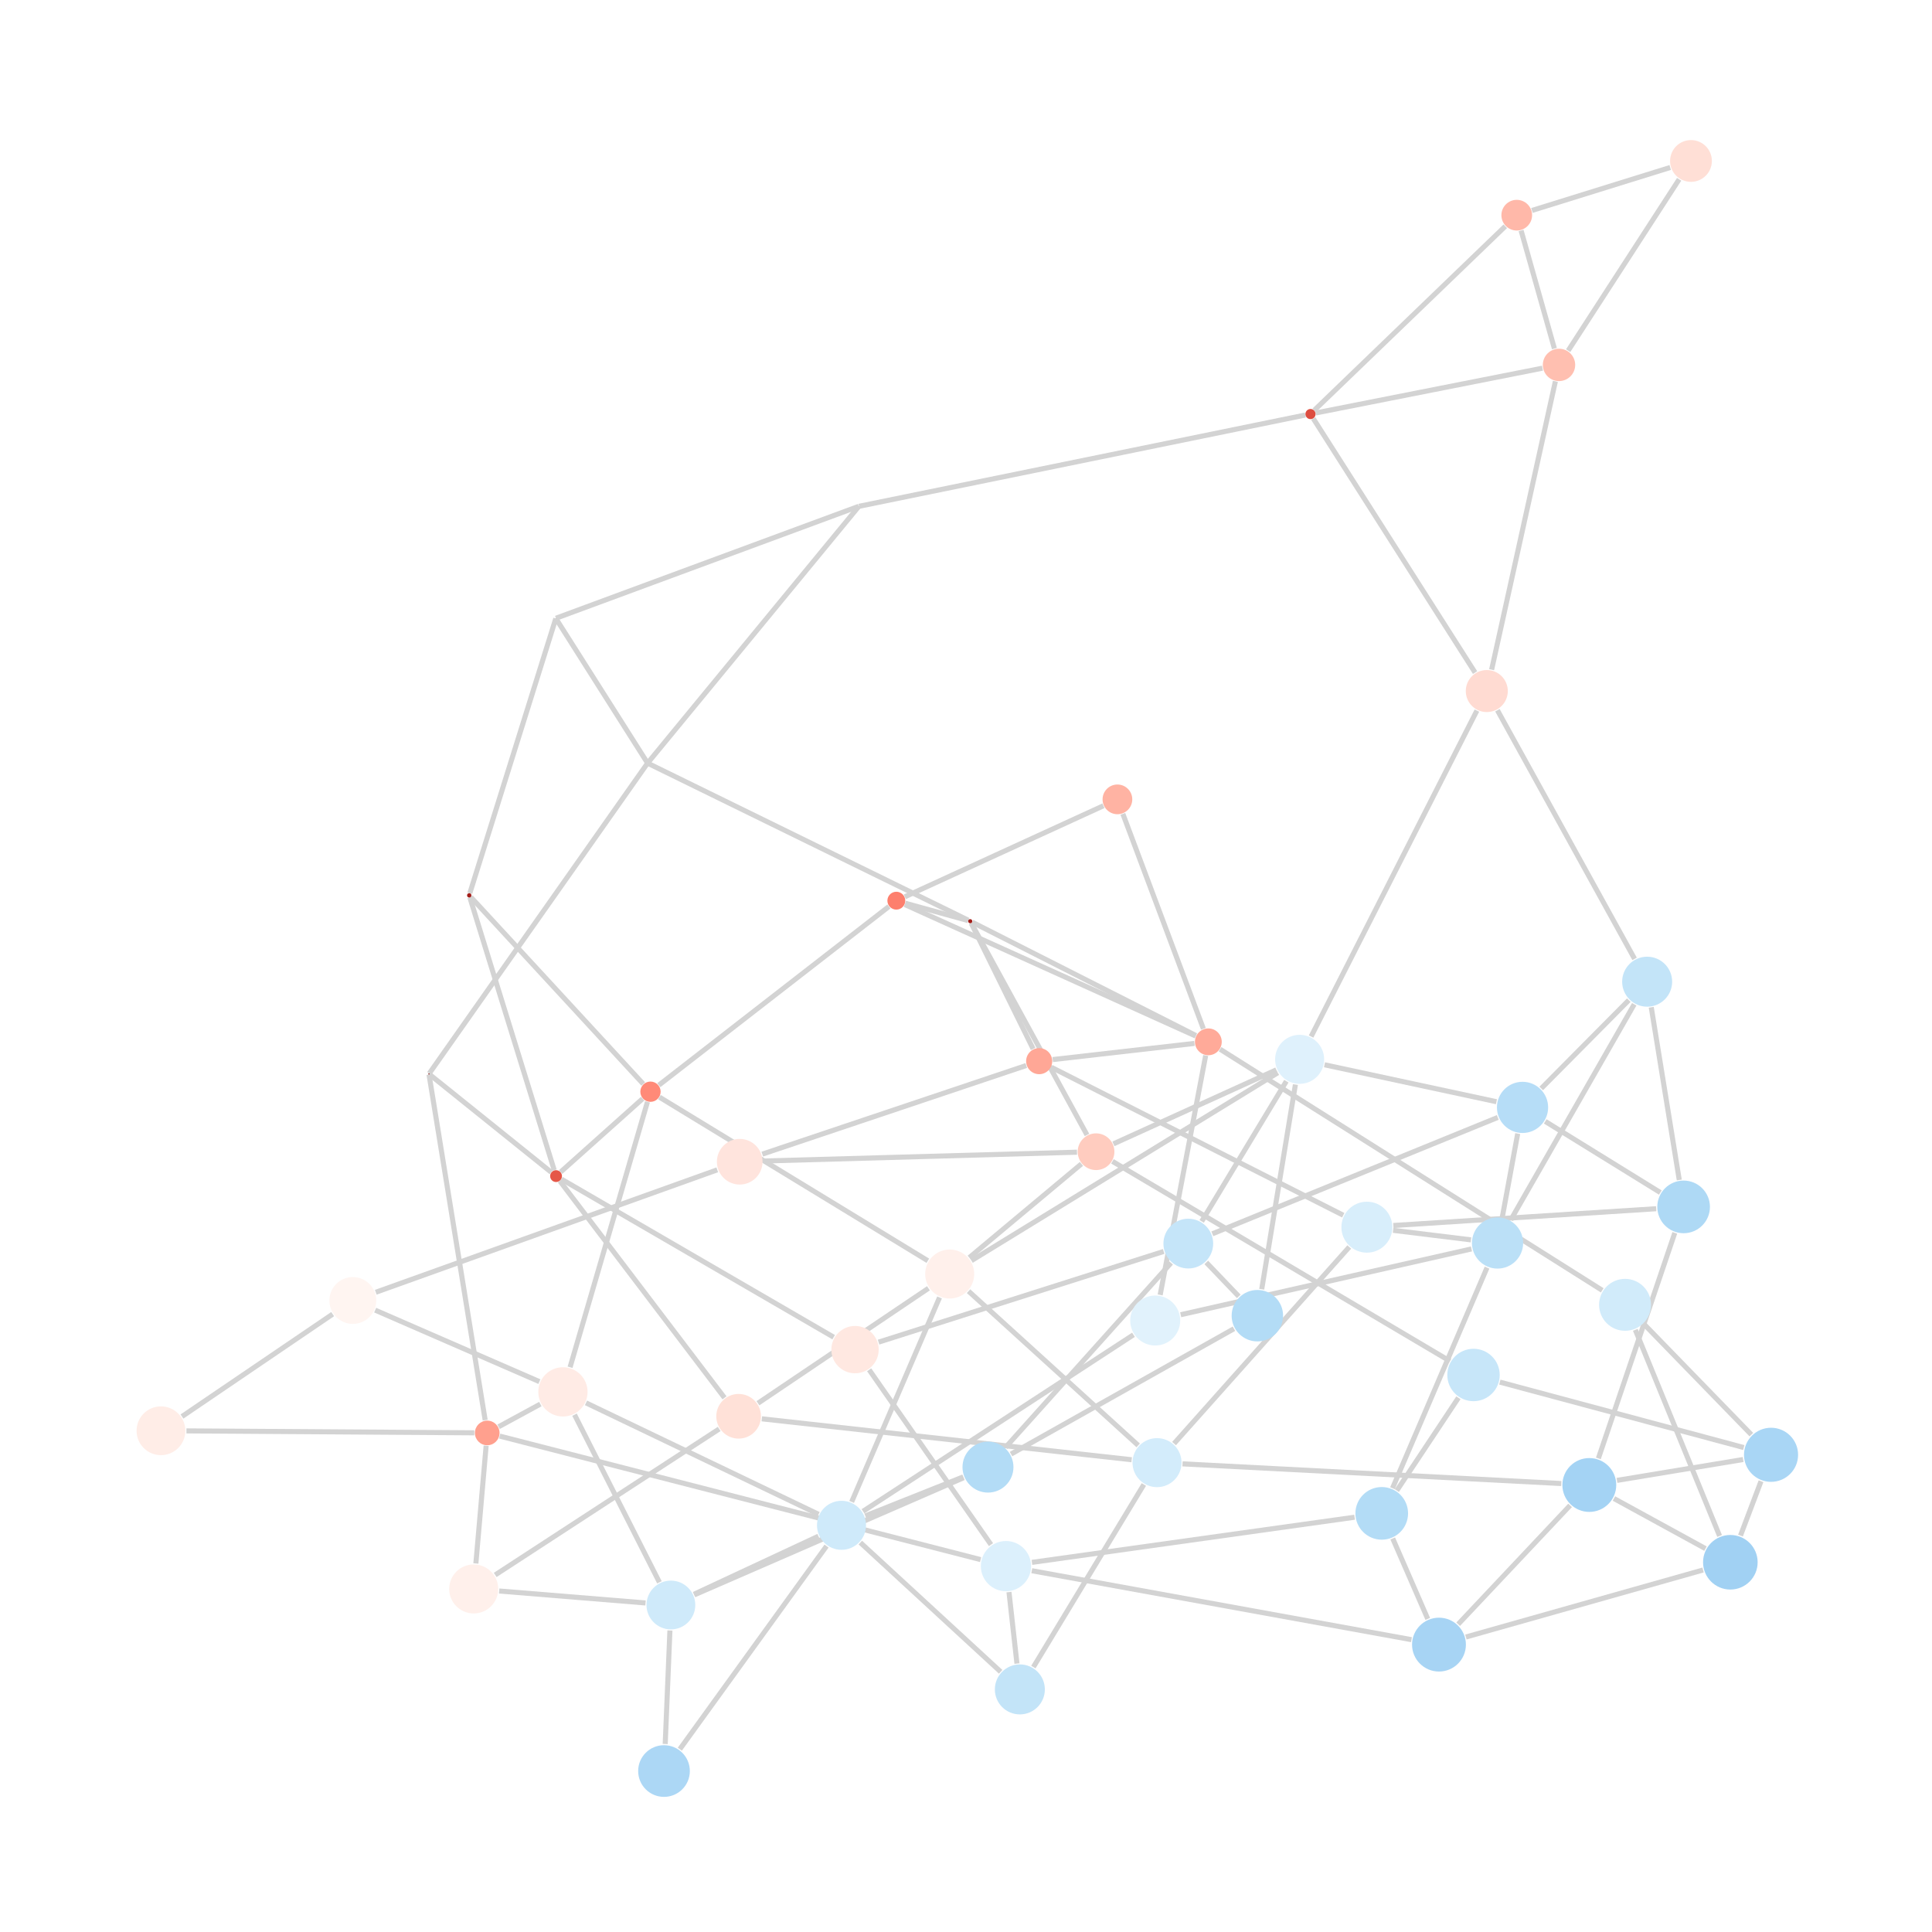 <?xml version="1.0" encoding="UTF-8"?>
<svg xmlns="http://www.w3.org/2000/svg"
     xmlns:xlink="http://www.w3.org/1999/xlink"
     xmlns:gadfly="http://www.gadflyjl.org/ns"
     version="1.2"
     width="160mm" height="160mm" viewBox="0 0 160 160"
     stroke="none"
     fill="#000000"
     stroke-width="0.3"
     font-size="3.88"
>
<g stroke-width="0.42" fill="#000000" fill-opacity="0.000" stroke="#D3D3D3" id="img-d5d66ea7-1">
  <path fill="none" d="M127.74,30.49 L 108.96 34.2"/>
  <path fill="none" d="M128.81,31.58 L 123.53 55.46"/>
  <path fill="none" d="M129.87,29.04 L 139.06 14.85"/>
  <path fill="none" d="M128.73,28.87 L 125.97 19.09"/>
  <path fill="none" d="M108.76,34.66 L 122.16 55.7"/>
  <path fill="none" d="M108.1,34.37 L 71.14 41.93"/>
  <path fill="none" d="M108.84,33.98 L 124.66 18.74"/>
  <path fill="none" d="M122.31,58.85 L 108.58 85.84"/>
  <path fill="none" d="M124.01,58.82 L 135.37 79.41"/>
  <path fill="none" d="M71.12,41.93 L 46.04 51.2"/>
  <path fill="none" d="M71.12,41.94 L 53.63 63.2"/>
  <path fill="none" d="M46.03,51.21 L 53.63 63.2"/>
  <path fill="none" d="M46.03,51.22 L 38.91 73.97"/>
  <path fill="none" d="M53.63,63.2 L 35.55 88.9"/>
  <path fill="none" d="M53.63,63.2 L 80.19 76.21"/>
  <path fill="none" d="M35.56,88.97 L 45.65 97.08"/>
  <path fill="none" d="M35.53,88.99 L 40.18 117.61"/>
  <path fill="none" d="M38.91,74.32 L 45.9 96.91"/>
  <path fill="none" d="M38.98,74.28 L 53.27 89.77"/>
  <path fill="none" d="M46.43,97.06 L 53.22 90.99"/>
  <path fill="none" d="M46.36,97.8 L 60 115.76"/>
  <path fill="none" d="M46.49,97.65 L 69.04 110.74"/>
  <path fill="none" d="M54.61,90.86 L 76.84 104.41"/>
  <path fill="none" d="M54.56,89.87 L 73.62 75.07"/>
  <path fill="none" d="M53.62,91.25 L 47.21 113.23"/>
  <path fill="none" d="M62.77,116.21 L 76.89 106.69"/>
  <path fill="none" d="M59.56,118.34 L 41.01 130.43"/>
  <path fill="none" d="M63.09,117.5 L 93.72 120.89"/>
  <path fill="none" d="M80.21,106.93 L 94.26 119.7"/>
  <path fill="none" d="M77.81,107.45 L 70.53 124.38"/>
  <path fill="none" d="M80.45,104.4 L 105.82 88.84"/>
  <path fill="none" d="M80.27,104.15 L 89.56 96.39"/>
  <path fill="none" d="M41.34,131.76 L 53.46 132.75"/>
  <path fill="none" d="M39.41,129.48 L 40.26 119.73"/>
  <path fill="none" d="M94.73,122.94 L 85.58 138.06"/>
  <path fill="none" d="M97.23,119.55 L 111.74 103.27"/>
  <path fill="none" d="M97.93,121.23 L 129.3 122.86"/>
  <path fill="none" d="M82.87,138.45 L 71.25 127.75"/>
  <path fill="none" d="M84.22,137.77 L 83.56 131.85"/>
  <path fill="none" d="M56.3,144.86 L 68.45 128.04"/>
  <path fill="none" d="M55.09,144.43 L 55.48 135.03"/>
  <path fill="none" d="M67.78,127.22 L 57.47 132.03"/>
  <path fill="none" d="M71.66,125.54 L 79.77 122.31"/>
  <path fill="none" d="M71.47,125.16 L 93.87 110.54"/>
  <path fill="none" d="M67.79,125.41 L 48.53 116.18"/>
  <path fill="none" d="M57.5,132.08 L 79.8 122.38"/>
  <path fill="none" d="M54.61,131.04 L 47.58 117.16"/>
  <path fill="none" d="M83.73,120.42 L 102.19 110.04"/>
  <path fill="none" d="M83.28,119.86 L 96.98 104.59"/>
  <path fill="none" d="M102.59,107.36 L 99.9 104.55"/>
  <path fill="none" d="M104.49,106.77 L 107.28 89.82"/>
  <path fill="none" d="M99.52,101.15 L 106.53 89.54"/>
  <path fill="none" d="M100.4,102.18 L 124.04 92.54"/>
  <path fill="none" d="M96.37,103.64 L 72.76 111.15"/>
  <path fill="none" d="M109.69,88.18 L 123.93 91.24"/>
  <path fill="none" d="M105.7,88.6 L 92.21 94.73"/>
  <path fill="none" d="M127.64,90.14 L 134.89 82.83"/>
  <path fill="none" d="M127.97,92.87 L 137.5 98.76"/>
  <path fill="none" d="M125.69,93.88 L 124.42 100.77"/>
  <path fill="none" d="M136.75,83.42 L 139.07 97.72"/>
  <path fill="none" d="M135.34,83.17 L 125.12 101.02"/>
  <path fill="none" d="M137.16,100.1 L 115.39 101.49"/>
  <path fill="none" d="M138.7,102.1 L 132.37 120.78"/>
  <path fill="none" d="M121.82,102.68 L 115.37 101.89"/>
  <path fill="none" d="M121.86,103.43 L 97.78 108.88"/>
  <path fill="none" d="M123.15,104.98 L 115.32 123.25"/>
  <path fill="none" d="M111.24,100.64 L 87.07 88.39"/>
  <path fill="none" d="M63.13,95.58 L 84.99 88.24"/>
  <path fill="none" d="M63.23,96.15 L 89.19 95.42"/>
  <path fill="none" d="M59.4,96.88 L 31.12 107.02"/>
  <path fill="none" d="M85.56,86.87 L 80.43 76.45"/>
  <path fill="none" d="M87.18,87.75 L 98.92 86.41"/>
  <path fill="none" d="M90.02,93.99 L 80.44 76.45"/>
  <path fill="none" d="M92.13,96.18 L 120.08 112.72"/>
  <path fill="none" d="M80.18,76.24 L 74.97 74.8"/>
  <path fill="none" d="M80.51,76.37 L 99.04 85.76"/>
  <path fill="none" d="M91.38,66.73 L 74.93 74.27"/>
  <path fill="none" d="M92.99,67.4 L 99.66 85.2"/>
  <path fill="none" d="M74.93,74.91 L 99.02 85.8"/>
  <path fill="none" d="M99.85,87.41 L 96.08 107.24"/>
  <path fill="none" d="M101.04,86.89 L 132.69 106.86"/>
  <path fill="none" d="M136.15,109.66 L 145.04 118.81"/>
  <path fill="none" d="M135.43,110.13 L 142.41 127.2"/>
  <path fill="none" d="M145.84,122.67 L 144.14 127.17"/>
  <path fill="none" d="M144.36,120.87 L 133.91 122.6"/>
  <path fill="none" d="M144.41,119.88 L 124.21 114.46"/>
  <path fill="none" d="M141.24,128.25 L 133.66 124.1"/>
  <path fill="none" d="M141.04,130.02 L 121.4 135.57"/>
  <path fill="none" d="M130.03,124.67 L 120.76 134.51"/>
  <path fill="none" d="M116.89,135.79 L 85.45 130.08"/>
  <path fill="none" d="M118.24,134.07 L 115.34 127.41"/>
  <path fill="none" d="M85.46,129.39 L 112.18 125.65"/>
  <path fill="none" d="M82.07,127.92 L 71.98 113.44"/>
  <path fill="none" d="M81.21,129.16 L 41.38 118.93"/>
  <path fill="none" d="M115.68,123.44 L 120.78 115.76"/>
  <path fill="none" d="M15.07,117.31 L 27.55 108.83"/>
  <path fill="none" d="M15.44,118.5 L 39.28 118.66"/>
  <path fill="none" d="M31.07,108.5 L 44.67 114.42"/>
  <path fill="none" d="M41.29,118.16 L 44.75 116.28"/>
  <path fill="none" d="M138.32,13.87 L 126.87 17.43"/>
</g>
<g stroke-width="0.42" stroke="#D3D3D3" id="img-d5d66ea7-2">
</g>
<g font-size="4" stroke="#000000" stroke-opacity="0.000" fill="#000000" id="img-d5d66ea7-3">
</g>
<g stroke-width="0" stroke="#FF0000" id="img-d5d66ea7-4">
  <circle cx="129.11" cy="30.22" r="1.34" fill="#FFBFB0"/>
  <circle cx="108.53" cy="34.29" r="0.42" fill="#DD4D40"/>
  <circle cx="123.13" cy="57.23" r="1.74" fill="#FFDBD2"/>
  <circle cx="71.13" cy="41.93" r="0.01" fill="#660202"/>
  <circle cx="46.03" cy="51.21" r="0.01" fill="#610102"/>
  <circle cx="53.63" cy="63.2" r="0" fill="#610102"/>
  <circle cx="35.52" cy="88.94" r="0.05" fill="#770706"/>
  <circle cx="38.86" cy="74.15" r="0.18" fill="#A31E19"/>
  <circle cx="46.05" cy="97.4" r="0.49" fill="#E55748"/>
  <circle cx="53.87" cy="90.41" r="0.84" fill="#FF8A78"/>
  <circle cx="61.17" cy="117.29" r="1.85" fill="#FFE1D8"/>
  <circle cx="78.65" cy="105.51" r="2.03" fill="#FFF0EB"/>
  <circle cx="39.23" cy="131.59" r="2.03" fill="#FFF0EB"/>
  <circle cx="95.82" cy="121.13" r="2.03" fill="#D3ECFB"/>
  <circle cx="84.46" cy="139.91" r="2.07" fill="#C3E4F8"/>
  <circle cx="54.99" cy="146.67" r="2.14" fill="#ACD7F5"/>
  <circle cx="69.69" cy="126.32" r="2.03" fill="#CFEAFA"/>
  <circle cx="55.56" cy="132.92" r="2.02" fill="#CFEAFA"/>
  <circle cx="81.82" cy="121.5" r="2.11" fill="#B3DCF6"/>
  <circle cx="104.13" cy="108.96" r="2.13" fill="#B3DCF6"/>
  <circle cx="98.41" cy="102.99" r="2.06" fill="#C5E5F9"/>
  <circle cx="107.63" cy="87.73" r="2.03" fill="#DFF1FC"/>
  <circle cx="126.09" cy="91.71" r="2.12" fill="#B6DDF7"/>
  <circle cx="136.41" cy="81.3" r="2.07" fill="#C3E4F8"/>
  <circle cx="139.43" cy="99.95" r="2.18" fill="#AED9F5"/>
  <circle cx="124.02" cy="102.94" r="2.12" fill="#BBE0F7"/>
  <circle cx="113.2" cy="101.63" r="2.11" fill="#D8EEFB"/>
  <circle cx="61.26" cy="96.21" r="1.89" fill="#FFE4DD"/>
  <circle cx="86.06" cy="87.88" r="1.08" fill="#FFA796"/>
  <circle cx="90.77" cy="95.38" r="1.52" fill="#FFCCBF"/>
  <circle cx="80.35" cy="76.29" r="0.17" fill="#A31E19"/>
  <circle cx="92.54" cy="66.2" r="1.23" fill="#FFB3A3"/>
  <circle cx="74.23" cy="74.59" r="0.74" fill="#FD7F6D"/>
  <circle cx="100.07" cy="86.28" r="1.11" fill="#FFAA99"/>
  <circle cx="95.67" cy="109.36" r="2.07" fill="#E1F2FC"/>
  <circle cx="134.58" cy="108.06" r="2.15" fill="#D1EBFA"/>
  <circle cx="146.67" cy="120.48" r="2.24" fill="#A9D6F5"/>
  <circle cx="143.3" cy="129.38" r="2.26" fill="#A1D1F3"/>
  <circle cx="131.62" cy="122.98" r="2.23" fill="#A4D3F4"/>
  <circle cx="119.17" cy="136.2" r="2.23" fill="#A7D4F4"/>
  <circle cx="83.31" cy="129.7" r="2.08" fill="#DCF0FC"/>
  <circle cx="114.43" cy="125.33" r="2.18" fill="#B3DCF6"/>
  <circle cx="70.81" cy="111.77" r="1.96" fill="#FFE8E1"/>
  <circle cx="122.03" cy="113.87" r="2.17" fill="#C7E6F9"/>
  <circle cx="13.33" cy="118.49" r="2.02" fill="#FFEDE7"/>
  <circle cx="29.22" cy="107.7" r="1.94" fill="#FFF5F1"/>
  <circle cx="40.35" cy="118.67" r="1.02" fill="#FFA08E"/>
  <circle cx="46.62" cy="115.27" r="2.04" fill="#FFEBE5"/>
  <circle cx="140.04" cy="13.33" r="1.73" fill="#FFDFD6"/>
  <circle cx="125.61" cy="17.82" r="1.27" fill="#FFB8A9"/>
</g>
<g font-size="4" stroke="#000000" stroke-opacity="0.000" fill="#000000" id="img-d5d66ea7-5">
</g>
</svg>
